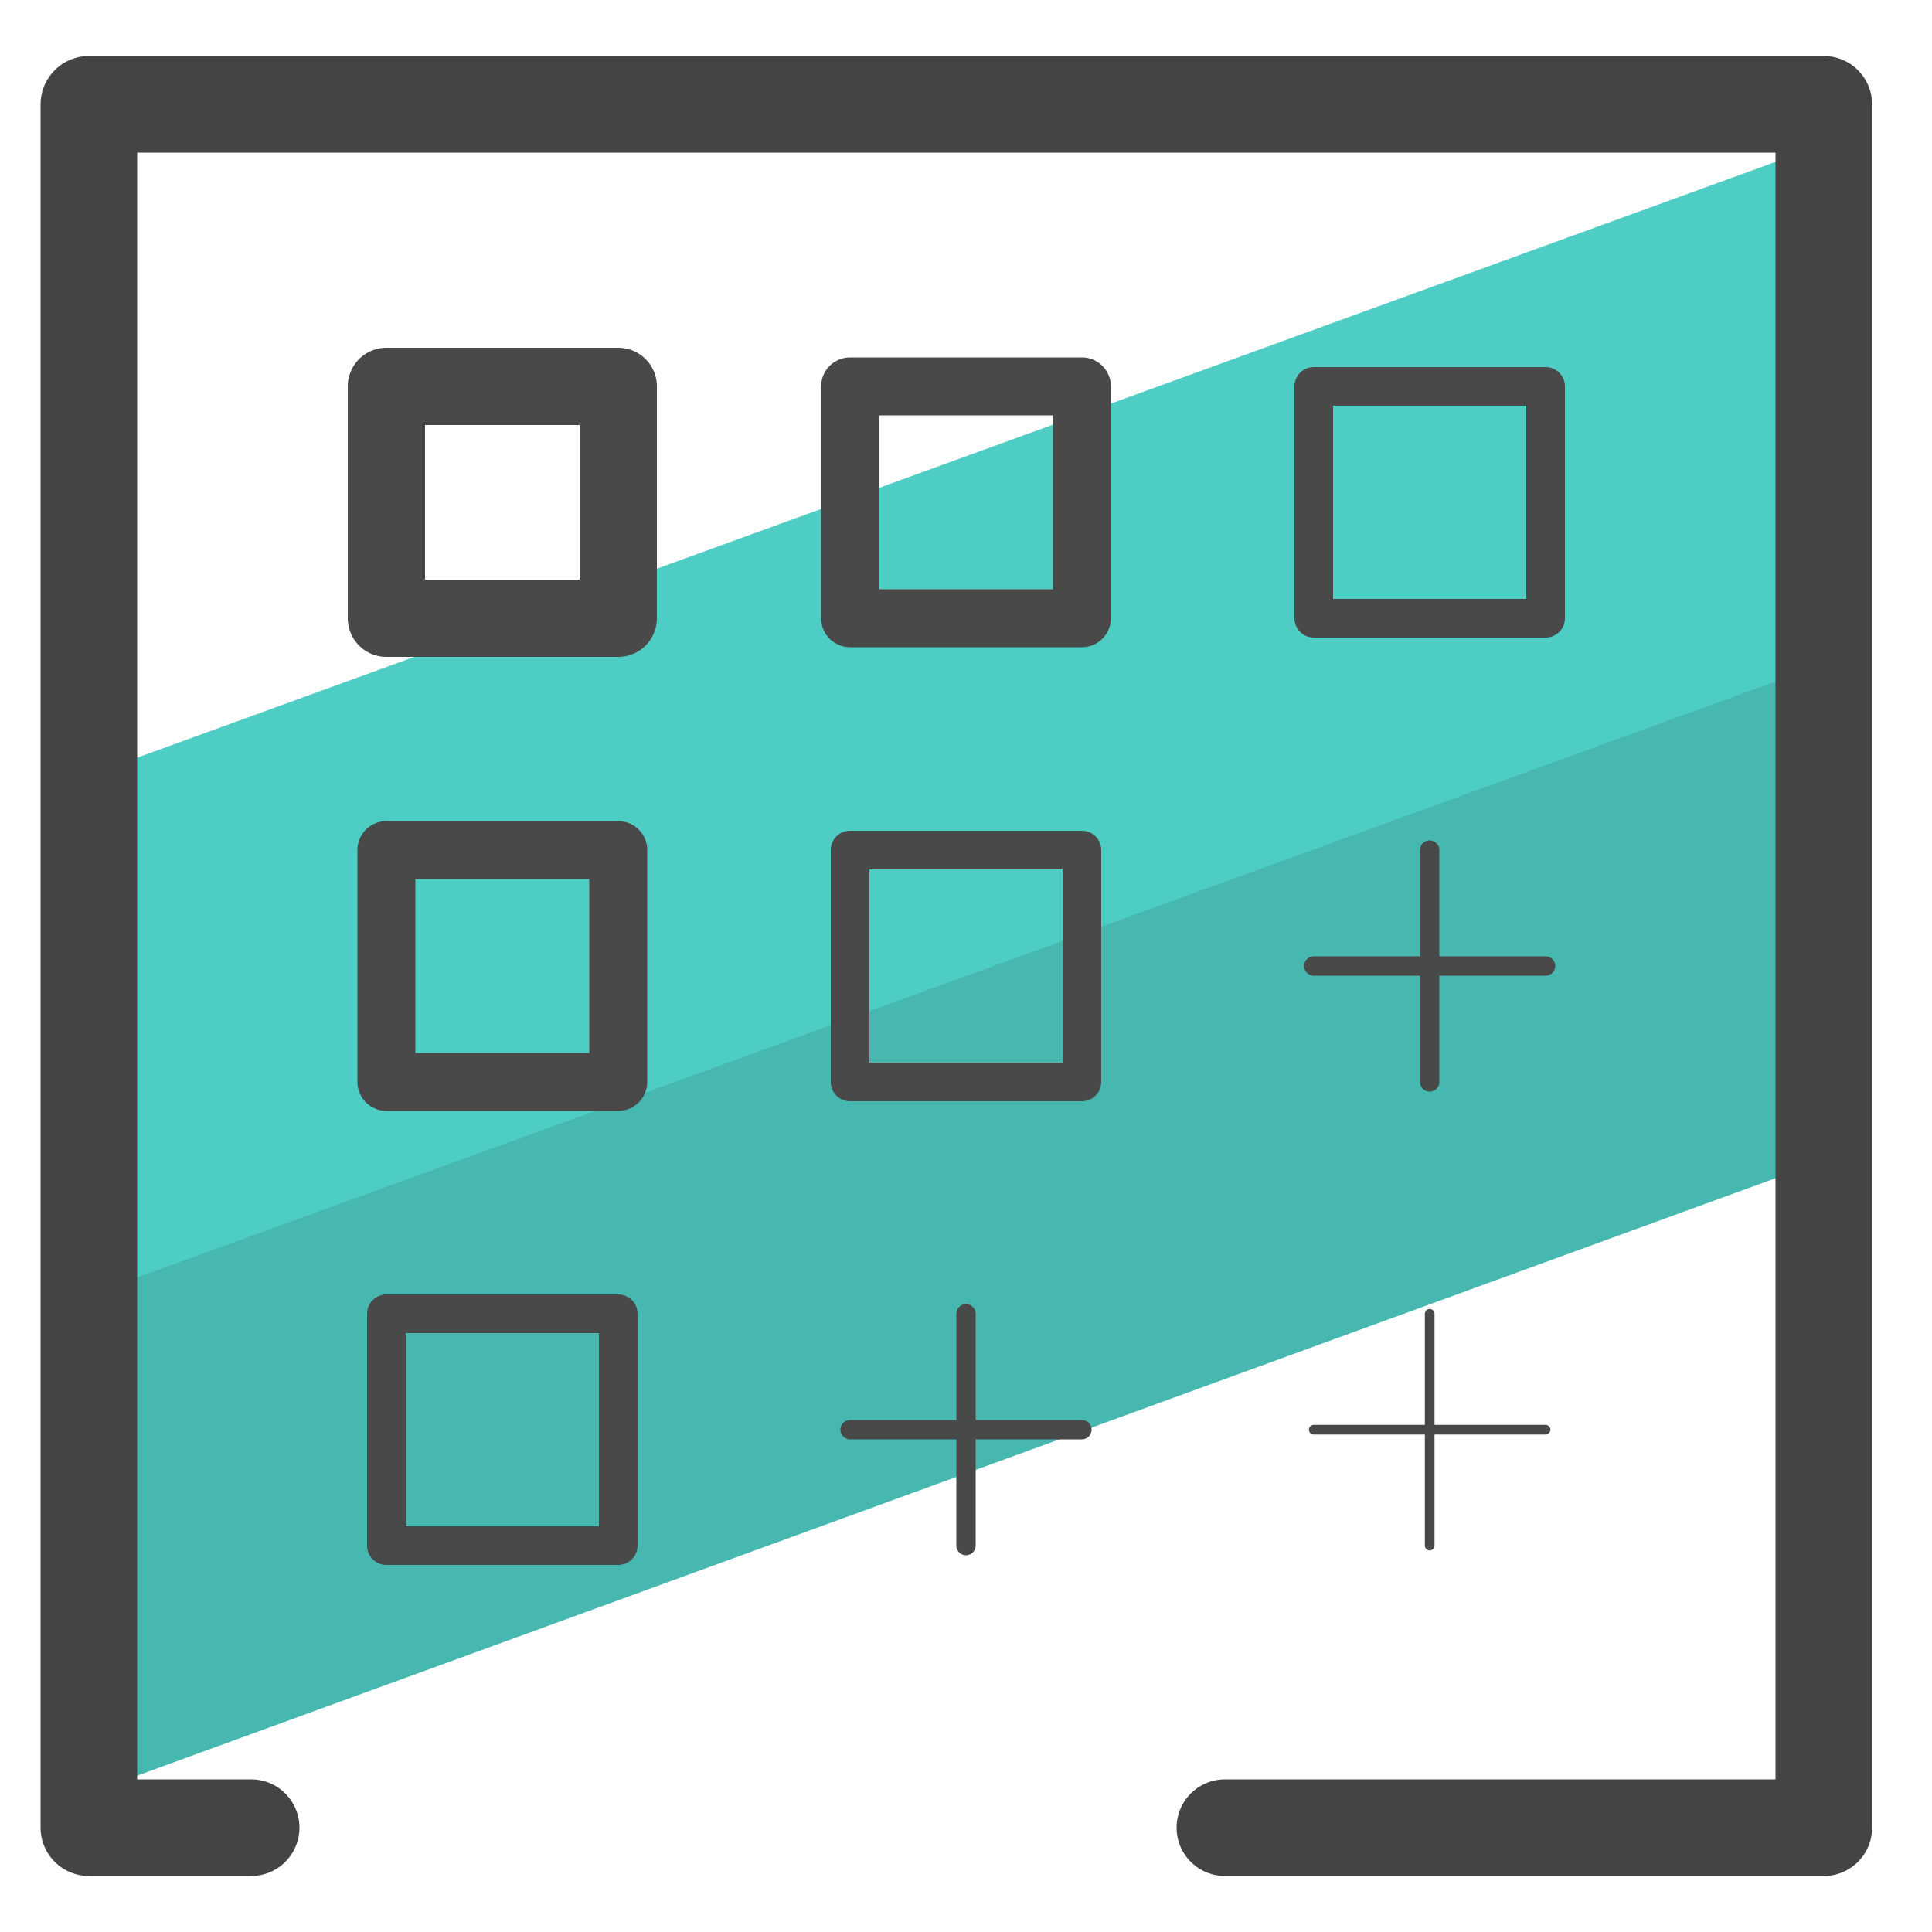 <?xml version="1.0" encoding="utf-8"?>
<!-- Generator: Adobe Illustrator 26.5.0, SVG Export Plug-In . SVG Version: 6.00 Build 0)  -->
<svg version="1.1" id="Camada_1" xmlns="http://www.w3.org/2000/svg" xmlns:xlink="http://www.w3.org/1999/xlink" x="0px" y="0px"
	 viewBox="0 0 50 50" style="enable-background:new 0 0 50 50;" xml:space="preserve">
<style type="text/css">
	.st0{fill:#46B8B0;}
	.st1{fill:#4ECDC4;}
	.st2{fill:none;stroke:#444444;stroke-width:2.5;stroke-linecap:round;stroke-linejoin:round;stroke-miterlimit:10;}
	.st3{fill:none;stroke:#494949;stroke-width:2;stroke-linecap:round;stroke-linejoin:round;stroke-miterlimit:10;}
	.st4{fill:none;stroke:#494949;stroke-width:1.5;stroke-linecap:round;stroke-linejoin:round;stroke-miterlimit:10;}
	.st5{fill:none;stroke:#494949;stroke-linecap:round;stroke-linejoin:round;stroke-miterlimit:10;}
	.st6{fill:none;stroke:#494949;stroke-width:0.5;stroke-linecap:round;stroke-linejoin:round;stroke-miterlimit:10;}
	.st7{fill:none;stroke:#494949;stroke-width:0.25;stroke-linecap:round;stroke-linejoin:round;stroke-miterlimit:10;}
</style>
<g>
	<g>
		<g>
			<polygon class="st0" points="46.9,25.9 47.3,30 2.6,46.3 2.8,37.6 3.2,32.7 47.7,16.5 47,20 			"/>
			<polygon class="st1" points="47.2,10 46.6,17.4 2.9,33.3 2.9,24 3.3,19.7 47.3,3.7 			"/>
			<polyline class="st2" points="6.5,47.3 2.3,47.3 2.3,2.7 47.2,2.7 47.2,47.3 31.7,47.3 			"/>
		</g>
	</g>
	<g>
		<rect x="10" y="10" class="st3" width="6" height="6"/>
		<rect x="22" y="10" class="st4" width="6" height="6"/>
		<rect x="22" y="22" class="st5" width="6" height="6"/>
		<rect x="34" y="10" class="st5" width="6" height="6"/>
		<rect x="10" y="22" class="st4" width="6" height="6"/>
		<rect x="10" y="34" class="st5" width="6" height="6"/>
		<line class="st6" x1="22" y1="37" x2="28" y2="37"/>
		<line class="st6" x1="25" y1="34" x2="25" y2="40"/>
		<line class="st7" x1="34" y1="37" x2="40" y2="37"/>
		<line class="st7" x1="37" y1="34" x2="37" y2="40"/>
		<line class="st6" x1="34" y1="25" x2="40" y2="25"/>
		<line class="st6" x1="37" y1="22" x2="37" y2="28"/>
	</g>
</g>
</svg>
